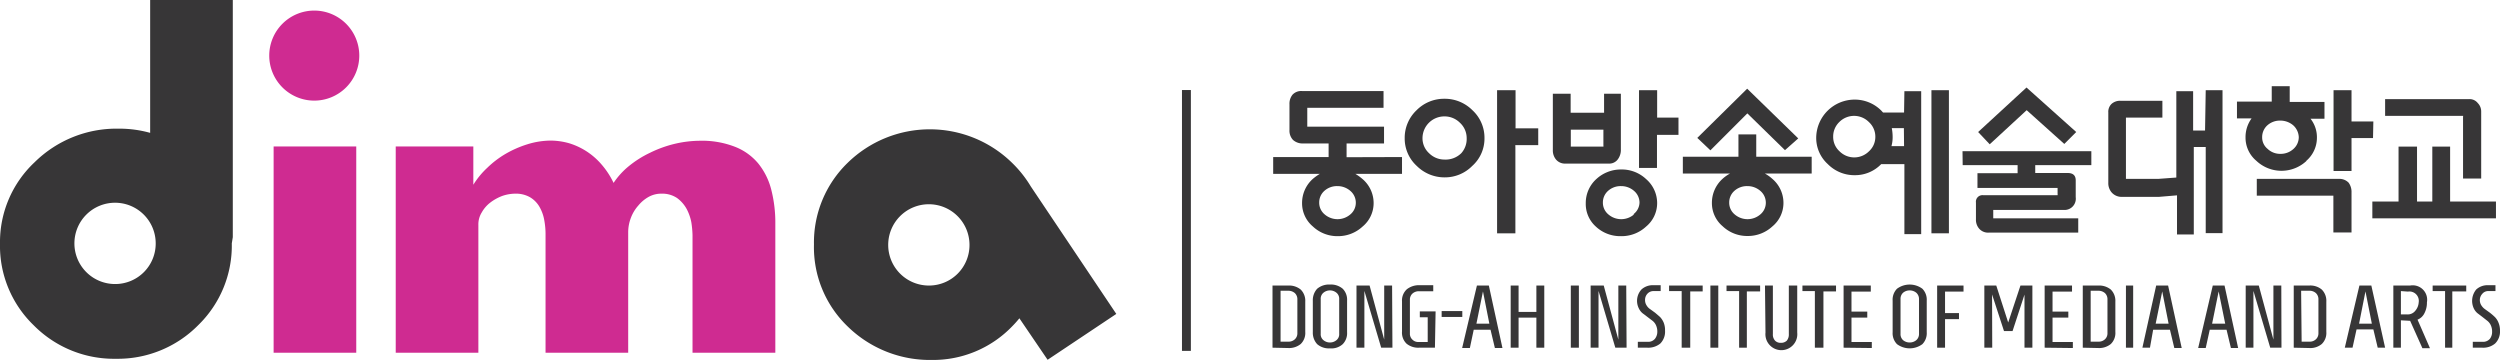 <svg xmlns="http://www.w3.org/2000/svg" viewBox="0 0 148.84 21.41"><defs><style>.cls-1{fill:#373637;}.cls-2{fill:#cf2b91;}</style></defs><g id="레이어_2" data-name="레이어 2"><g id="Layer_1" data-name="Layer 1"><path class="cls-1" d="M75.76,20.7V17h.93a1.09,1.09,0,0,1,.75.24.94.94,0,0,1,.27.72v1.8a.91.91,0,0,1-.27.72,1.09,1.09,0,0,1-.75.24Zm.48-.36h.45a.54.54,0,0,0,.4-.14.48.48,0,0,0,.15-.37v-2a.5.5,0,0,0-.15-.38.59.59,0,0,0-.4-.14h-.45Z"/><path class="cls-1" d="M80.2,19.78a.93.93,0,0,1-.26.71,1,1,0,0,1-.76.25,1.06,1.06,0,0,1-.76-.25,1,1,0,0,1-.26-.71V17.9a1,1,0,0,1,.26-.71,1.1,1.1,0,0,1,.76-.25,1.09,1.09,0,0,1,.76.25.93.93,0,0,1,.26.71Zm-1.57.09a.45.45,0,0,0,.16.38.61.61,0,0,0,.78,0,.45.45,0,0,0,.16-.38V17.81a.46.46,0,0,0-.16-.38.61.61,0,0,0-.78,0,.46.46,0,0,0-.16.38Z"/><path class="cls-1" d="M82.9,20.7h-.67l-1-3.38V20.7h-.47V17h.78l.87,3.22V17h.47Z"/><path class="cls-1" d="M85.43,20.7h-.94a1.09,1.09,0,0,1-.75-.24.91.91,0,0,1-.27-.72v-1.8a.9.9,0,0,1,.29-.72,1.17,1.17,0,0,1,.78-.24h.79v.36h-.84a.56.56,0,0,0-.4.14.48.48,0,0,0-.15.37v2a.47.47,0,0,0,.15.37.48.48,0,0,0,.38.14H85V18.89h-.47v-.35h.94Z"/><path class="cls-1" d="M85.83,18.87v-.35h1.23v.35Z"/><path class="cls-1" d="M87.93,17h.71l.81,3.72H89l-.26-1.09h-1l-.23,1.09h-.46Zm.74,2.27-.38-1.92h0l-.39,1.92Z"/><path class="cls-1" d="M91.47,18.91H90.41V20.7h-.47V17h.47v1.57h1.06V17h.47V20.7h-.47Z"/><path class="cls-1" d="M93.52,20.7V17H94V20.7Z"/><path class="cls-1" d="M96.84,20.7h-.67l-1-3.38V20.7h-.47V17h.78l.87,3.22V17h.47Z"/><path class="cls-1" d="M98.53,20.17a.68.68,0,0,0,.14-.42.88.88,0,0,0-.09-.41.71.71,0,0,0-.22-.26l-.29-.22-.29-.22a.87.87,0,0,1-.22-.3,1,1,0,0,1,.17-1.11,1,1,0,0,1,.71-.25h.43v.35h-.41a.48.48,0,0,0-.39.17.53.53,0,0,0-.13.35.58.58,0,0,0,.09.33.69.69,0,0,0,.22.23l.29.21.29.25a1.11,1.11,0,0,1,.22.34,1.21,1.21,0,0,1,.08.48,1,1,0,0,1-.28.76,1.13,1.13,0,0,1-.78.25h-.56v-.35h.58A.52.52,0,0,0,98.53,20.17Z"/><path class="cls-1" d="M100.12,20.7V17.33h-.75V17h2v.35h-.74V20.7Z"/><path class="cls-1" d="M101.83,20.7V17h.47V20.7Z"/><path class="cls-1" d="M103.54,20.7V17.33h-.75V17h2v.35H104V20.7Z"/><path class="cls-1" d="M105.08,17h.47v2.89a.53.53,0,0,0,.13.39.45.45,0,0,0,.35.13.48.48,0,0,0,.35-.13.57.57,0,0,0,.12-.39V17H107v2.8a.95.95,0,1,1-1.89,0Z"/><path class="cls-1" d="M108.05,20.7V17.33h-.74V17h2v.35h-.75V20.7Z"/><path class="cls-1" d="M109.76,20.7V17h1.62v.36h-1.15v1.19h.94v.36h-.94v1.45h1.21v.36Z"/><path class="cls-1" d="M114.71,19.78a.93.93,0,0,1-.26.71,1.27,1.27,0,0,1-1.51,0,.93.93,0,0,1-.26-.71V17.9a.93.93,0,0,1,.26-.71,1.27,1.27,0,0,1,1.51,0,.93.93,0,0,1,.26.71Zm-1.56.09a.48.48,0,0,0,.15.38.6.6,0,0,0,.39.14.61.61,0,0,0,.4-.14.48.48,0,0,0,.16-.38V17.81a.5.5,0,0,0-.16-.38.61.61,0,0,0-.4-.14.6.6,0,0,0-.39.14.49.49,0,0,0-.15.38Z"/><path class="cls-1" d="M115.33,20.7V17h1.57v.36h-1.1v1.28h.83V19h-.83V20.7Z"/><path class="cls-1" d="M118.61,20.7h-.47V17h.71l.71,2.2h0l.73-2.2H121V20.7h-.47V17.54l-.71,2.17h-.51l-.71-2.18Z"/><path class="cls-1" d="M121.73,20.7V17h1.63v.36H122.2v1.19h.94v.36h-.94v1.45h1.21v.36Z"/><path class="cls-1" d="M124,20.7V17h.92a1.09,1.09,0,0,1,.75.24.94.94,0,0,1,.27.72v1.8a.91.91,0,0,1-.27.72,1.09,1.09,0,0,1-.75.24Zm.47-.36h.45a.54.54,0,0,0,.4-.14.48.48,0,0,0,.15-.37v-2a.5.5,0,0,0-.15-.38.59.59,0,0,0-.4-.14h-.45Z"/><path class="cls-1" d="M126.57,20.7V17H127V20.7Z"/><path class="cls-1" d="M128.37,17h.71l.81,3.72h-.44l-.26-1.09h-1L128,20.7h-.45Zm.74,2.27-.38-1.92h0l-.39,1.92Z"/><path class="cls-1" d="M131.74,17h.7l.81,3.72h-.43l-.26-1.09h-1l-.24,1.09h-.45Zm.74,2.27-.39-1.92h0l-.39,1.92Z"/><path class="cls-1" d="M135.83,20.7h-.67l-1-3.38V20.7h-.46V17h.78l.87,3.22V17h.47Z"/><path class="cls-1" d="M136.56,20.7V17h.92a1.06,1.06,0,0,1,.75.24.94.94,0,0,1,.27.72v1.8a.91.91,0,0,1-.27.72,1.06,1.06,0,0,1-.75.24Zm.47-.36h.45a.53.53,0,0,0,.4-.14.48.48,0,0,0,.15-.37v-2a.5.5,0,0,0-.15-.38.57.57,0,0,0-.4-.14H137Z"/><path class="cls-1" d="M140.47,17h.71L142,20.7h-.44l-.26-1.09h-1l-.24,1.09h-.46Zm.74,2.27-.38-1.92h0l-.38,1.92Z"/><path class="cls-1" d="M142.94,19.07V20.7h-.45V17h1a.86.86,0,0,1,1,1,1.36,1.36,0,0,1-.15.65.76.76,0,0,1-.41.38l.74,1.7h-.45l-.73-1.63Zm0-1.74v1.39h.38a.57.57,0,0,0,.47-.21A.85.85,0,0,0,144,18a.56.56,0,0,0-.64-.64Z"/><path class="cls-1" d="M145.57,20.7V17.33h-.74V17h2v.35H146V20.7Z"/><path class="cls-1" d="M148.24,20.17a.68.68,0,0,0,.13-.42.88.88,0,0,0-.09-.41.71.71,0,0,0-.22-.26l-.28-.22-.29-.22a.87.87,0,0,1-.22-.3,1.06,1.06,0,0,1,.16-1.11,1,1,0,0,1,.71-.25h.43v.35h-.41a.45.45,0,0,0-.38.17.54.54,0,0,0-.14.35.58.58,0,0,0,.09.33.8.8,0,0,0,.22.23l.29.21a3.74,3.74,0,0,1,.29.25,1,1,0,0,1,.22.34,1.21,1.21,0,0,1,.09.48,1,1,0,0,1-.29.76,1.1,1.1,0,0,1-.77.25h-.56v-.35h.58A.53.53,0,0,0,148.24,20.17Z"/><path class="cls-1" d="M80.17,9.36V8.54H82.4v-1H77.83V6.42h4.54v-1H77.51a.7.7,0,0,0-.56.22.85.85,0,0,0-.18.57V7.74a.8.8,0,0,0,.21.59.84.84,0,0,0,.61.21H79.1v.81H75.8v1h2.78a3.11,3.11,0,0,0-.43.31,1.92,1.92,0,0,0-.63,1.44,1.8,1.8,0,0,0,.64,1.38,2.12,2.12,0,0,0,1.49.58,2.14,2.14,0,0,0,1.47-.57,1.81,1.81,0,0,0,.66-1.39,1.88,1.88,0,0,0-.66-1.44,3.11,3.11,0,0,0-.43-.31h2.78v-1Zm.23,3.4a1.17,1.17,0,0,1-1.54,0,.9.9,0,0,1-.32-.69.92.92,0,0,1,.3-.7,1.12,1.12,0,0,1,.78-.29,1.16,1.16,0,0,1,.78.29.92.92,0,0,1,.32.7A.9.9,0,0,1,80.4,12.76Z"/><path class="cls-1" d="M86,5.88a2.3,2.3,0,0,0-1.66.68,2.26,2.26,0,0,0-.71,1.67,2.21,2.21,0,0,0,.72,1.65,2.34,2.34,0,0,0,1.66.68,2.28,2.28,0,0,0,1.64-.68,2.18,2.18,0,0,0,.73-1.65,2.23,2.23,0,0,0-.72-1.67A2.32,2.32,0,0,0,86,5.88ZM87,9.12A1.33,1.33,0,0,1,86,9.5a1.29,1.29,0,0,1-.92-.38,1.2,1.2,0,0,1-.39-.9A1.3,1.3,0,0,1,86,6.93a1.29,1.29,0,0,1,.92.38,1.24,1.24,0,0,1,.4.91A1.27,1.27,0,0,1,87,9.12Z"/><path class="cls-1" d="M90.23,7.64a.35.35,0,0,1,0-.07V5.37H89.13v8.52h1.09V8.73a.22.22,0,0,1,0-.09h1.36v-1H90.23Z"/><path class="cls-1" d="M98,10.66a2.11,2.11,0,0,0-1.48-.57,2.15,2.15,0,0,0-1.48.57,1.92,1.92,0,0,0-.63,1.44A1.8,1.8,0,0,0,95,13.48a2.12,2.12,0,0,0,1.49.58A2.14,2.14,0,0,0,98,13.49a1.81,1.81,0,0,0,.66-1.39A1.89,1.89,0,0,0,98,10.66Zm-.71,2.1a1.17,1.17,0,0,1-1.54,0,.9.9,0,0,1-.32-.69.92.92,0,0,1,.3-.7,1.12,1.12,0,0,1,.78-.29,1.16,1.16,0,0,1,.78.29.92.92,0,0,1,.32.7A.9.9,0,0,1,97.24,12.76Z"/><path class="cls-1" d="M98.66,7a.35.35,0,0,1,0-.07V5.37H97.58V10h1.07V8.12s0-.07,0-.09h1.28V7H98.66Z"/><path class="cls-1" d="M96.33,9.47a.93.93,0,0,0,.17-.58V5.58h-1V6.65a.22.22,0,0,1,0,.06H93.51V5.58H92.45V8.93a.85.85,0,0,0,.19.57.7.7,0,0,0,.57.24h2.57A.63.63,0,0,0,96.33,9.47Zm-.87-.81a.12.12,0,0,1,0,.07H93.52a.22.22,0,0,1,0-.06V7.72h1.94a.35.35,0,0,1,0,.07Z"/><path class="cls-1" d="M104.56,9.34h0V8H103.5V9.33h-3.31v1H103a2.31,2.31,0,0,0-.45.32,1.92,1.92,0,0,0-.63,1.44,1.8,1.8,0,0,0,.64,1.38,2.12,2.12,0,0,0,1.49.58,2.14,2.14,0,0,0,1.47-.57,1.81,1.81,0,0,0,.66-1.39,1.88,1.88,0,0,0-.66-1.44,2.31,2.31,0,0,0-.45-.32h2.79v-1h-3.31Zm.25,3.42a1.17,1.17,0,0,1-1.54,0,.9.9,0,0,1-.32-.69.92.92,0,0,1,.3-.7,1.12,1.12,0,0,1,.78-.29,1.16,1.16,0,0,1,.78.29.92.92,0,0,1,.32.7A.9.9,0,0,1,104.81,12.76Z"/><path class="cls-1" d="M137.29,9.59a1.81,1.81,0,0,0,.65-1.38,1.78,1.78,0,0,0-.38-1.14h.83v-1h-2.07V5.13h-1.07v.92h-2.07v1h.87a1.89,1.89,0,0,0-.36,1.14,1.79,1.79,0,0,0,.64,1.38,2.18,2.18,0,0,0,3,0ZM135,8.86a.87.87,0,0,1-.32-.69.94.94,0,0,1,.3-.7,1.12,1.12,0,0,1,.78-.29,1.18,1.18,0,0,1,.78.29,1,1,0,0,1,.32.7.94.94,0,0,1-.32.7,1.12,1.12,0,0,1-.77.29A1.08,1.08,0,0,1,135,8.86Z"/><rect class="cls-1" x="114.99" y="5.37" width="1.04" height="8.52"/><path class="cls-1" d="M116.85,9.83h3.27s0,0,0,0v.48h-2.39v.88h4.77s0,0,0,.06v.29a.2.2,0,0,1,0,.08h-4.44a.39.39,0,0,0-.42.44v1a.8.8,0,0,0,.18.54.7.7,0,0,0,.57.25h5.34V13h-5.06v-.5h4.22a.67.67,0,0,0,.69-.76v-1c0-.21-.08-.44-.48-.44h-1.93V9.83h3.34V9h-7.67Z"/><path class="cls-1" d="M131.28,7.77h-.71V5.43h-1v5.14l-1.08.08-.92,0h-1a.07.07,0,0,1,0,0V7h2.17V6h-2.49a.76.76,0,0,0-.53.18.65.65,0,0,0-.2.52v4.18a.84.84,0,0,0,.21.59.79.79,0,0,0,.62.25h1.26c.28,0,.59,0,.93,0l1.07-.09v2.33h1V8.75h.71v5.13h1V5.37h-1Z"/><path class="cls-1" d="M139.26,10.65h-4.9v1h4.46c.08,0,.1,0,.1,0s0,0,0,.09v2.1H140V11.46a.93.93,0,0,0-.17-.58A.75.75,0,0,0,139.26,10.65Z"/><path class="cls-1" d="M141.3,7.23H140s0,0,0-.06V5.37h-1.07v4.81H140V8.31a.78.78,0,0,1,0-.09h1.28Z"/><path class="cls-1" d="M146.64,6.87a.24.24,0,0,1,0,.09v3.67h1.08v-4a.71.71,0,0,0-.2-.49.62.62,0,0,0-.49-.24H142v1h4.67Z"/><path class="cls-1" d="M145.87,12h0V8.73h-1.06V12h-.91V8.73H142.8V12h-1.56v1h7.36V12Z"/><path class="cls-1" d="M113.36,6.7h-1.25L112,6.58a2.23,2.23,0,0,0-1.59-.65,2.29,2.29,0,0,0-2.28,2.26,2.1,2.1,0,0,0,.69,1.58,2.22,2.22,0,0,0,1.6.66A2.16,2.16,0,0,0,112,9.77l.06,0h1.32v4.17h1V5.43h-1ZM111.28,9a1.24,1.24,0,0,1-1.77,0,1.15,1.15,0,0,1-.37-.86,1.19,1.19,0,0,1,.36-.87,1.24,1.24,0,0,1,1.77,0,1.17,1.17,0,0,1,.38.87A1.15,1.15,0,0,1,111.28,9Zm2.08-.3h-.75a2,2,0,0,0,.07-.56,2.94,2.94,0,0,0-.05-.51h.72s0,0,0,.06Z"/><polygon class="cls-1" points="104.03 6.75 106.27 8.94 107.06 8.24 104.02 5.28 101.05 8.21 101.83 8.95 104.03 6.75"/><polygon class="cls-1" points="120.66 6.56 122.9 8.57 123.61 7.86 120.65 5.21 117.77 7.86 118.46 8.59 120.66 6.56"/><path class="cls-2" d="M16.29,8.72h4.92V21H16.29Z"/><path class="cls-2" d="M23.56,8.72h4.62V11A4.83,4.83,0,0,1,29,10a5.72,5.72,0,0,1,1.1-.84,6.32,6.32,0,0,1,1.3-.57,4.75,4.75,0,0,1,1.39-.22,4.12,4.12,0,0,1,1.1.16,4.12,4.12,0,0,1,1.93,1.27,4.77,4.77,0,0,1,.71,1.09,4.5,4.5,0,0,1,.91-1,6.16,6.16,0,0,1,1.25-.79,7,7,0,0,1,1.45-.53,6.68,6.68,0,0,1,1.53-.19,5.4,5.4,0,0,1,2.09.36,3.41,3.41,0,0,1,1.39,1,4.08,4.08,0,0,1,.77,1.56,7.91,7.91,0,0,1,.24,2V21H41.23v-7a5.79,5.79,0,0,0-.07-.76,2.82,2.82,0,0,0-.28-.8,2,2,0,0,0-.57-.65,1.59,1.59,0,0,0-.94-.26,1.55,1.55,0,0,0-.75.19,2.18,2.18,0,0,0-.62.52,2.33,2.33,0,0,0-.44.73,2.41,2.41,0,0,0-.16.84V21H32.48v-7a4.6,4.6,0,0,0-.08-.91,2.4,2.4,0,0,0-.29-.79,1.58,1.58,0,0,0-.56-.56,1.7,1.7,0,0,0-.89-.21,2.42,2.42,0,0,0-.77.14,2.8,2.8,0,0,0-.7.39,1.93,1.93,0,0,0-.51.59,1.35,1.35,0,0,0-.2.74V21H23.56Z"/><path class="cls-2" d="M21.39,3.31A2.68,2.68,0,1,1,18.71.63,2.68,2.68,0,0,1,21.39,3.31Z"/><path class="cls-1" d="M13.86,14.12V0H8.94V7.91a6.83,6.83,0,0,0-1.88-.25,6.94,6.94,0,0,0-5,2A6.52,6.52,0,0,0,0,14.5a6.57,6.57,0,0,0,2,4.86,6.72,6.72,0,0,0,4.9,2,6.73,6.73,0,0,0,4.9-2,6.6,6.6,0,0,0,2-4.87Zm-7,2.79a2.42,2.42,0,1,1,2.41-2.42A2.41,2.41,0,0,1,6.88,16.91Z"/><path class="cls-1" d="M61.37,11.1h0a6.9,6.9,0,0,0-1.11-1.4,7,7,0,0,0-9.8,0,6.6,6.6,0,0,0-2,4.86,6.54,6.54,0,0,0,2,4.87,7,7,0,0,0,5,2,6.54,6.54,0,0,0,4.8-2,6.42,6.42,0,0,0,.43-.48l1.68,2.47,4.09-2.73ZM55.31,17a2.42,2.42,0,1,1,2.41-2.42A2.41,2.41,0,0,1,55.31,17Z"/><rect class="cls-1" x="70.37" y="5.36" width="0.53" height="15.53"/></g></g></svg>